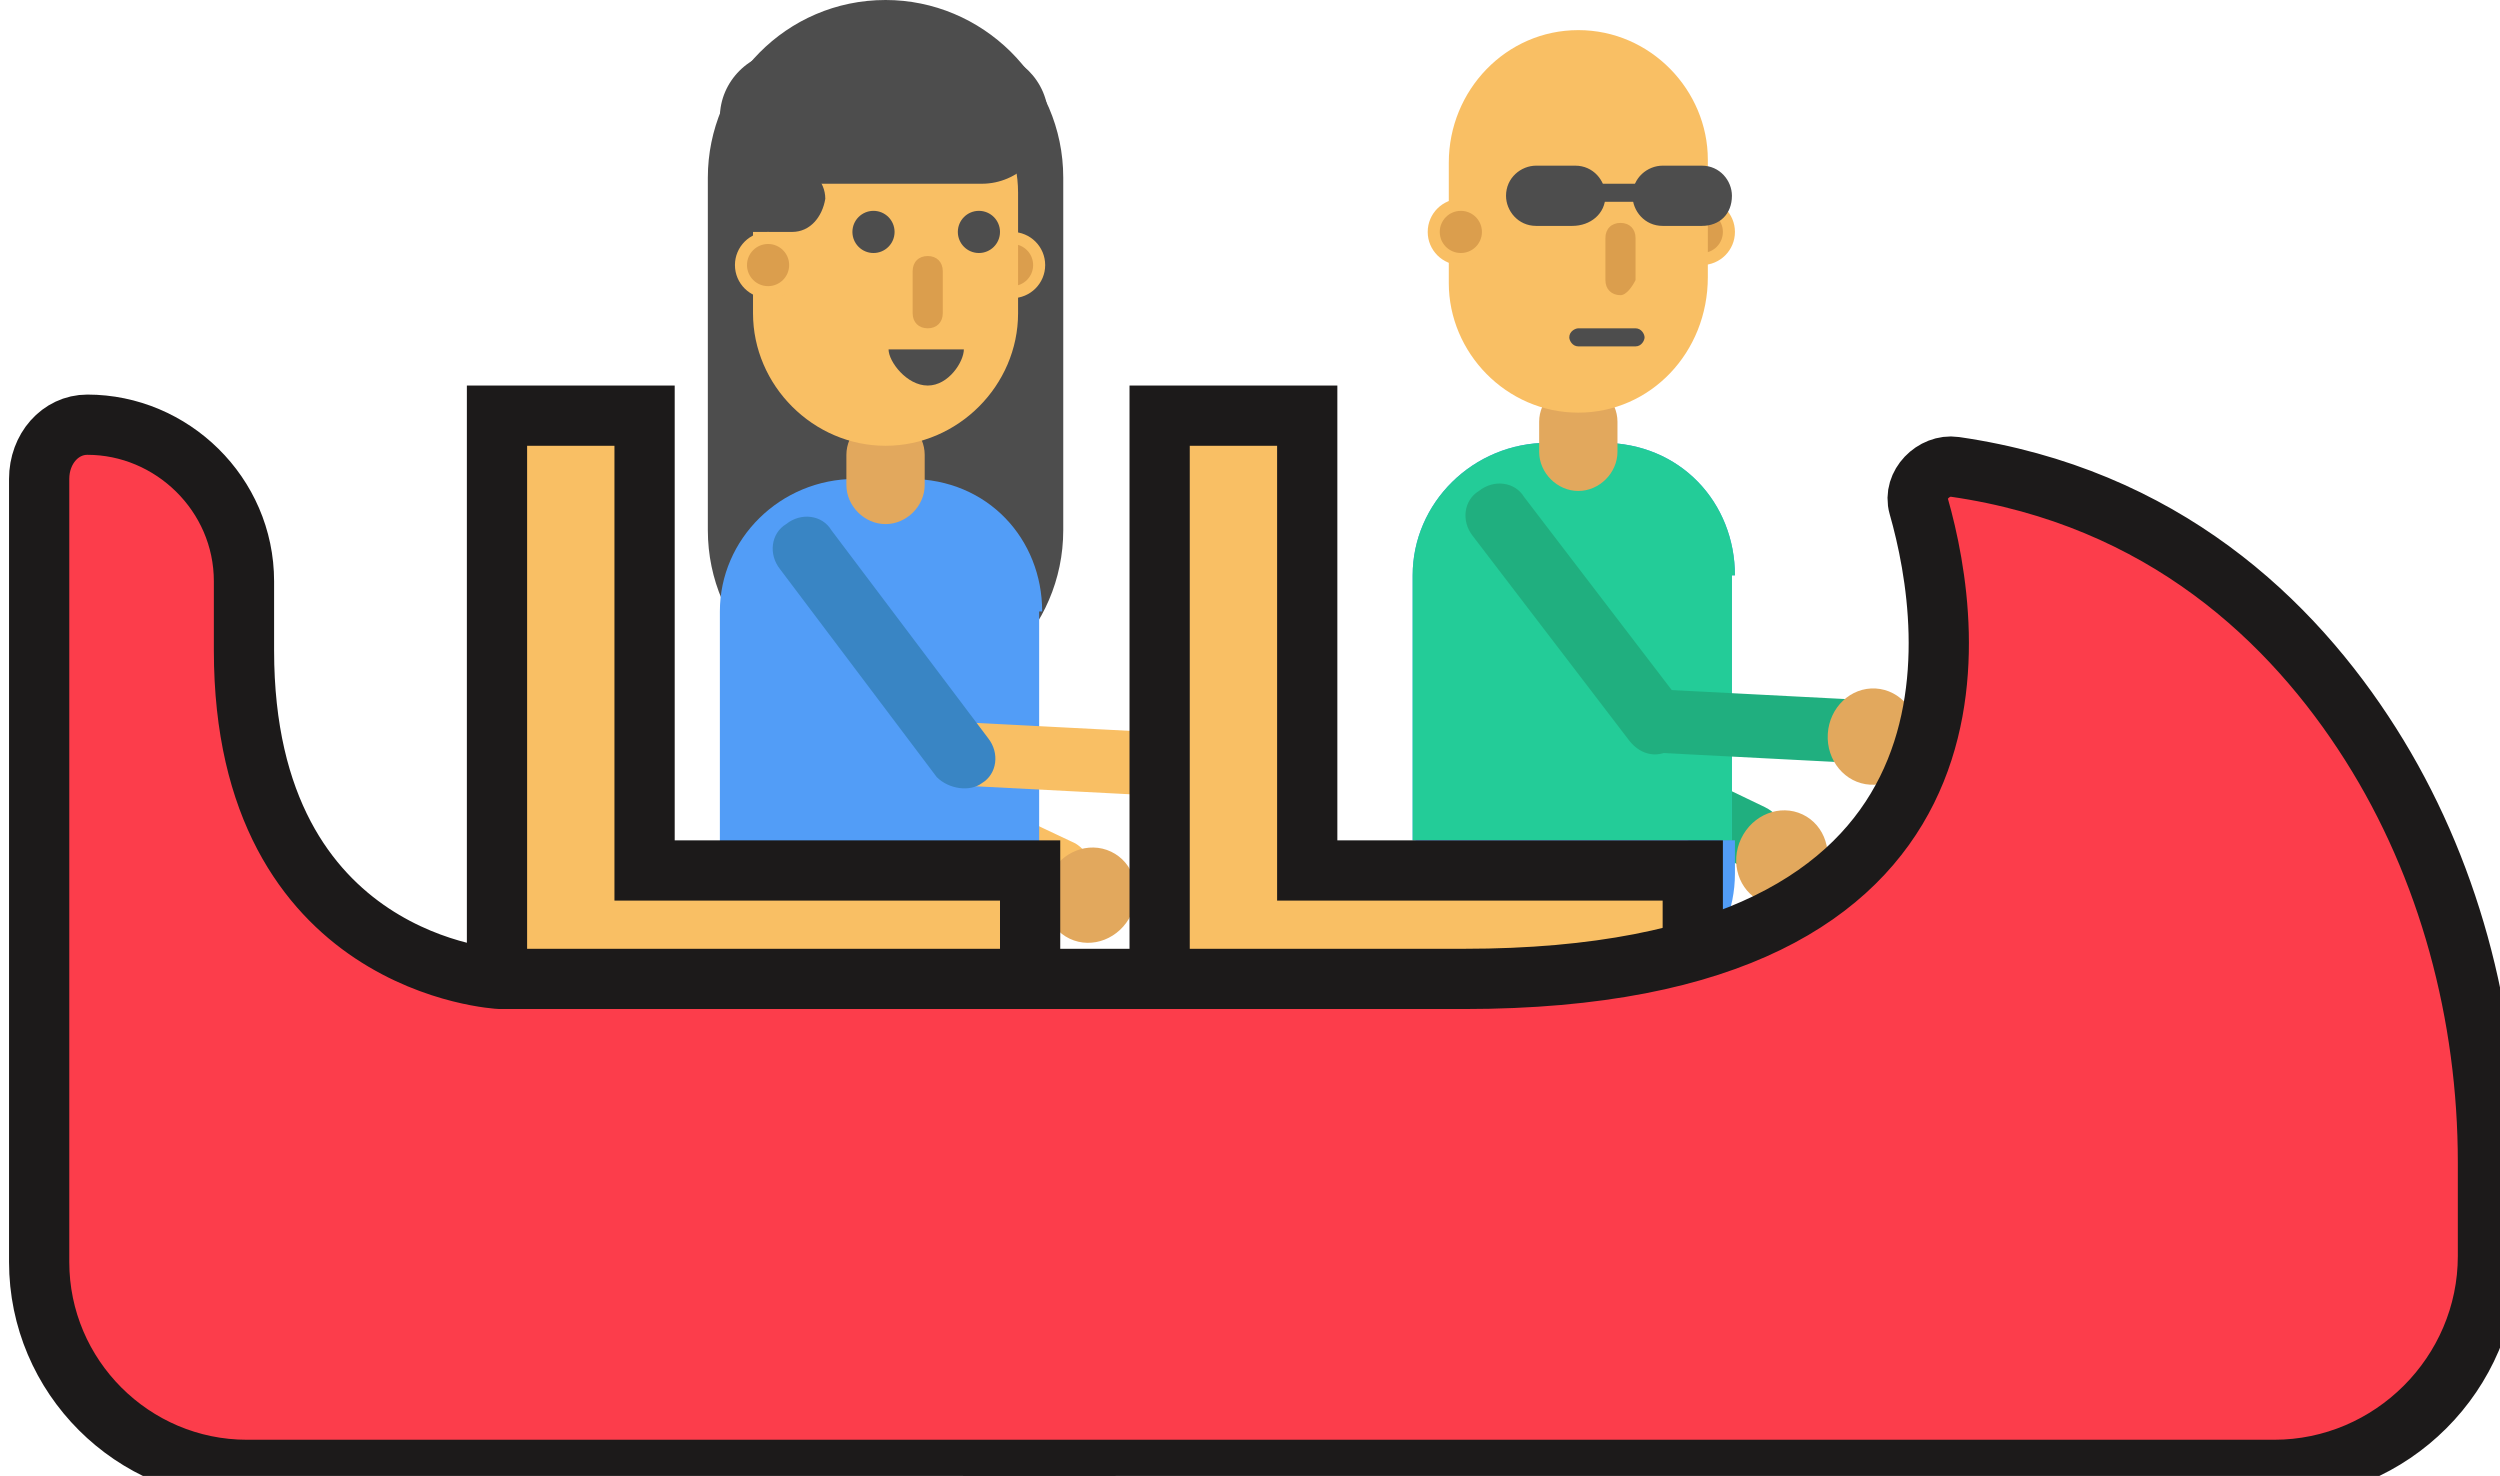 <?xml version="1.0" encoding="utf-8"?>
<!-- Generator: Adobe Illustrator 21.0.2, SVG Export Plug-In . SVG Version: 6.00 Build 0)  -->
<svg version="1.1" id="Layer_1" xmlns="http://www.w3.org/2000/svg" xmlns:xlink="http://www.w3.org/1999/xlink" x="0px" y="0px"
	 viewBox="0 0 83 49" style="enable-background:new 0 0 83 49;" xml:space="preserve">
<style type="text/css">
	.st0{fill:#F9BF64;}
	.st1{fill:#E2A85D;}
	.st2{fill:#4E96DD;}
	.st3{fill:#4D4D4D;}
	.st4{fill:#FC3D4B;}
	.st5{fill:#D12237;}
	.st6{fill:#529DF7;}
	.st7{fill:#DB9E4D;}
	.st8{fill:#3985C4;}
	.st9{fill:#20AF7F;}
	.st10{fill:#23CC98;}
	.st11{fill:#F9BF64;stroke:#1C1A1A;stroke-width:2;stroke-miterlimit:10;}
	.st12{fill:#FC3D4B;stroke:#1C1A1A;stroke-width:2;stroke-miterlimit:10;}
	.st13{fill:#88BA40;}
	.st14{fill:#19B27F;}
	.st15{fill:#42A5F5;stroke:#1C1A1A;stroke-width:2;stroke-miterlimit:10;}
</style>
<g>
	<g>
		<g id="XMLID_964_">
			<g id="XMLID_966_">
				<path id="XMLID_969_" class="st0" d="M36.2,29.4L36.2,29.4c-0.2,0.5-0.9,0.7-1.4,0.5l-5.3-2.5C29,27.2,28.8,26.5,29,26v0
					c0.2-0.5,0.9-0.7,1.4-0.5l5.3,2.5C36.2,28.3,36.4,28.9,36.2,29.4z"/>
				
					<ellipse id="XMLID_968_" transform="matrix(0.429 -0.903 0.903 0.429 -6.149 49.667)" class="st1" cx="36.2" cy="29.7" rx="1.6" ry="1.5"/>
			</g>
			<path id="XMLID_965_" class="st2" d="M29.5,27.3L29.5,27.3c-0.6-0.2-0.9-0.8-0.7-1.3l2.6-8.2c0.2-0.6,0.8-0.9,1.3-0.7l0,0
				c0.6,0.2,0.9,0.8,0.7,1.3l-2.6,8.2C30.7,27.2,30.1,27.5,29.5,27.3z"/>
		</g>
		<path id="XMLID_963_" class="st3" d="M29.4,23.5L29.4,23.5c-3.2,0-5.9-2.6-5.9-5.9V5.9c0-3.2,2.6-5.9,5.9-5.9h0
			c3.2,0,5.9,2.6,5.9,5.9v11.7C35.3,20.9,32.6,23.5,29.4,23.5z"/>
		<g id="XMLID_958_">
			<path id="XMLID_962_" class="st0" d="M17.2,45L17.2,45c-0.4-0.5-0.3-1.3,0.2-1.8l5.4-4.1c0.5-0.4,1.3-0.3,1.8,0.2l0,0
				c0.4,0.5,0.3,1.3-0.2,1.8L19,45.2C18.5,45.7,17.7,45.6,17.2,45z"/>
			<g id="XMLID_960_">
				<path id="XMLID_961_" class="st4" d="M23.6,40.6L23.6,40.6c-0.6-0.3-0.9-1-0.6-1.7l2.8-6.2c0.3-0.6,1-0.9,1.7-0.6h0
					c0.6,0.3,0.9,1,0.6,1.7L25.3,40C25,40.6,24.2,40.9,23.6,40.6z"/>
			</g>
			<path id="XMLID_959_" class="st3" d="M16.4,45.8l1.7,2c0.5,0.6,1.3,0.6,1.9,0.1l0,0c0.6-0.5,0.6-1.3,0.1-1.9l-1.7-2
				c-0.5-0.6-1.3-0.6-1.9-0.1l0,0C16,44.4,16,45.3,16.4,45.8z"/>
		</g>
		<g id="XMLID_954_">
			<path id="XMLID_957_" class="st0" d="M33.2,48.8L33.2,48.8c-0.7,0-1.2-0.6-1.2-1.3l0.2-6.8c0-0.7,0.6-1.2,1.3-1.2l0,0
				c0.7,0,1.2,0.6,1.2,1.3l-0.2,6.8C34.4,48.2,33.8,48.8,33.2,48.8z"/>
			<path id="XMLID_956_" class="st5" d="M33.7,41L33.7,41c-0.6,0.2-1.4-0.1-1.6-0.8l-2.3-6.4c-0.2-0.6,0.1-1.4,0.8-1.6h0
				c0.6-0.2,1.4,0.1,1.6,0.8l2.3,6.4C34.7,40.1,34.4,40.8,33.7,41z"/>
			<path id="XMLID_955_" class="st3" d="M33.2,49.9h2.6c0.7,0,1.3-0.6,1.3-1.3v0c0-0.7-0.6-1.3-1.3-1.3h-2.6c-0.7,0-1.3,0.6-1.3,1.3
				v0C31.9,49.2,32.5,49.9,33.2,49.9z"/>
		</g>
		<g id="XMLID_951_">
			<path id="XMLID_953_" class="st6" d="M34.6,20.3c0-2.4-1.8-4.4-4.4-4.4h-1.8c-2.5,0-4.5,2-4.5,4.4v8.8h10.6V20.3z"/>
			<path id="XMLID_952_" class="st4" d="M28.4,34.6h1.8c2.5,0,4.4-2,4.4-4.4v-1.2H24v1.2C24,32.6,25.9,34.6,28.4,34.6z"/>
		</g>
		<g id="XMLID_947_">
			<g id="XMLID_949_">
				<circle id="XMLID_950_" class="st0" cx="33.6" cy="8.8" r="1.1"/>
			</g>
			<circle id="XMLID_948_" class="st7" cx="33.6" cy="8.8" r="0.7"/>
		</g>
		<g id="XMLID_942_">
			<g id="XMLID_944_">
				<path id="XMLID_946_" class="st1" d="M29.4,17.4L29.4,17.4c-0.7,0-1.3-0.6-1.3-1.3v-1c0-0.7,0.6-1.3,1.3-1.3h0
					c0.7,0,1.3,0.6,1.3,1.3v1C30.7,16.8,30.1,17.4,29.4,17.4z"/>
				<path id="XMLID_945_" class="st0" d="M29.4,14.8L29.4,14.8c-2.4,0-4.4-2-4.4-4.4v-4c0-2.4,2-4.4,4.4-4.4h0c2.4,0,4.4,2,4.4,4.4
					v4C33.8,12.8,31.8,14.8,29.4,14.8z"/>
			</g>
			<path id="XMLID_943_" class="st7" d="M30.8,10.9L30.8,10.9c-0.3,0-0.5-0.2-0.5-0.5V9c0-0.3,0.2-0.5,0.5-0.5l0,0
				c0.3,0,0.5,0.2,0.5,0.5v1.4C31.3,10.7,31.1,10.9,30.8,10.9z"/>
		</g>
		<path id="XMLID_941_" class="st3" d="M26.3,7.7h-1.6c-0.6,0-1.1-0.5-1.1-1.1v0c0-0.6,0.5-1.1,1.1-1.1h1.6c0.6,0,1.1,0.5,1.1,1.1v0
			C27.3,7.2,26.9,7.7,26.3,7.7z"/>
		<g id="XMLID_938_">
			<circle id="XMLID_940_" class="st3" cx="29" cy="7.7" r="0.7"/>
			<circle id="XMLID_939_" class="st3" cx="32.5" cy="7.7" r="0.7"/>
		</g>
		<path id="XMLID_937_" class="st3" d="M30.8,12.8c0.7,0,1.2-0.8,1.2-1.2h-2.5C29.5,12,30.1,12.8,30.8,12.8z"/>
		<g id="XMLID_932_">
			<g id="XMLID_934_">
				<path id="XMLID_936_" class="st0" d="M39.2,25.4L39.2,25.4c0-0.6-0.4-1.1-1-1.1L32.4,24c-0.6,0-1.1,0.4-1.1,1v0
					c0,0.6,0.4,1.1,1,1.1l5.8,0.3C38.7,26.5,39.2,26,39.2,25.4z"/>
				
					<ellipse id="XMLID_935_" transform="matrix(5.891293e-02 -0.998 0.998 5.891293e-02 11.309 63.297)" class="st1" cx="39.2" cy="25.7" rx="1.6" ry="1.5"/>
			</g>
			<path id="XMLID_933_" class="st8" d="M32.6,26L32.6,26c0.5-0.3,0.6-1,0.2-1.5l-5.2-6.9c-0.3-0.5-1-0.6-1.5-0.2l0,0
				c-0.5,0.3-0.6,1-0.2,1.5l5.2,6.9C31.5,26.2,32.2,26.3,32.6,26z"/>
		</g>
		<g id="XMLID_928_">
			<g id="XMLID_930_">
				<circle id="XMLID_931_" class="st0" cx="25.5" cy="8.8" r="1.1"/>
			</g>
			<circle id="XMLID_929_" class="st7" cx="25.5" cy="8.8" r="0.7"/>
		</g>
		<path id="XMLID_927_" class="st3" d="M32.6,6.1h-6.5c-1.2,0-2.2-1-2.2-2.2v0c0-1.2,1-2.2,2.2-2.2h6.5c1.2,0,2.2,1,2.2,2.2v0
			C34.8,5.1,33.8,6.1,32.6,6.1z"/>
	</g>
	<g id="XMLID_707_">
		<g id="XMLID_54_">
			<g id="XMLID_56_">
				<path id="XMLID_58_" class="st9" d="M59.1,28.2L59.1,28.2c-0.2,0.5-0.9,0.7-1.4,0.5l-5.2-2.5C52,26,51.7,25.4,52,24.8l0,0
					c0.2-0.5,0.9-0.7,1.4-0.5l5.2,2.5C59.2,27.1,59.4,27.7,59.1,28.2z"/>
				
					<ellipse id="XMLID_57_" transform="matrix(0.429 -0.903 0.903 0.429 8.028 69.716)" class="st1" cx="59.2" cy="28.5" rx="1.6" ry="1.5"/>
			</g>
			<path id="XMLID_55_" class="st5" d="M52.5,26.1L52.5,26.1c-0.6-0.2-0.9-0.8-0.7-1.3l2.6-8.2c0.2-0.6,0.8-0.9,1.3-0.7h0
				c0.6,0.2,0.9,0.8,0.7,1.3l-2.6,8.2C53.7,26,53.1,26.3,52.5,26.1z"/>
		</g>
		<g id="XMLID_49_">
			<g id="XMLID_52_">
				<path id="XMLID_53_" class="st6" d="M46.6,39.4L46.6,39.4c-0.6-0.3-0.9-1-0.6-1.6l2.8-6.2c0.3-0.6,1-0.9,1.6-0.6l0,0
					c0.6,0.3,0.9,1,0.6,1.6l-2.8,6.2C48,39.4,47.2,39.7,46.6,39.4z"/>
			</g>
			<path id="XMLID_51_" class="st6" d="M40.3,43.8L40.3,43.8c-0.4-0.5-0.3-1.3,0.2-1.7l5.4-4.1c0.5-0.4,1.3-0.3,1.7,0.2l0,0
				c0.4,0.5,0.3,1.3-0.2,1.7L42,44C41.5,44.4,40.7,44.3,40.3,43.8z"/>
			<path id="XMLID_50_" class="st3" d="M39.5,44.6l1.7,2c0.5,0.6,1.3,0.6,1.9,0.1l0,0c0.6-0.5,0.6-1.3,0.1-1.9l-1.7-2
				c-0.5-0.6-1.3-0.6-1.9-0.1h0C39,43.2,39,44,39.5,44.6z"/>
		</g>
		<g id="XMLID_45_">
			<path id="XMLID_48_" class="st8" d="M56.7,39.8L56.7,39.8c-0.6,0.2-1.4-0.1-1.6-0.7l-2.3-6.4c-0.2-0.6,0.1-1.4,0.7-1.6l0,0
				c0.6-0.2,1.4,0.1,1.6,0.7l2.3,6.4C57.7,38.9,57.3,39.6,56.7,39.8z"/>
			<path id="XMLID_47_" class="st8" d="M56.1,47.5L56.1,47.5c-0.7,0-1.2-0.6-1.2-1.3l0.2-6.8c0-0.7,0.6-1.2,1.3-1.2h0
				c0.7,0,1.2,0.6,1.2,1.3l-0.2,6.8C57.4,47,56.8,47.5,56.1,47.5z"/>
			<path id="XMLID_46_" class="st3" d="M56.2,48.6h2.6c0.7,0,1.3-0.6,1.3-1.3l0,0c0-0.7-0.6-1.3-1.3-1.3h-2.6
				c-0.7,0-1.3,0.6-1.3,1.3l0,0C54.9,48,55.5,48.6,56.2,48.6z"/>
		</g>
		<g id="XMLID_41_">
			<path id="XMLID_44_" class="st6" d="M57.6,19.1c0-2.4-1.8-4.4-4.4-4.4h-1.8c-2.5,0-4.5,2-4.5,4.4v8.8h10.6V19.1z"/>
			<path id="XMLID_43_" class="st10" d="M57.6,19.1c0-2.4-1.8-4.4-4.4-4.4h-1.8c-2.5,0-4.5,2-4.5,4.4v8.8h10.6V19.1z"/>
			<path id="XMLID_42_" class="st6" d="M51.4,33.4h1.8c2.5,0,4.4-2,4.4-4.4v-1.1H47V29C47,31.4,48.9,33.4,51.4,33.4z"/>
		</g>
		<g id="XMLID_37_">
			<g id="XMLID_39_">
				<circle id="XMLID_40_" class="st0" cx="56.5" cy="7.7" r="1.1"/>
			</g>
			<circle id="XMLID_38_" class="st7" cx="56.5" cy="7.7" r="0.7"/>
		</g>
		<g id="XMLID_31_">
			<g id="XMLID_34_">
				<path id="XMLID_36_" class="st1" d="M52.4,16.3L52.4,16.3c-0.7,0-1.3-0.6-1.3-1.3v-1c0-0.7,0.6-1.3,1.3-1.3h0
					c0.7,0,1.3,0.6,1.3,1.3v1C53.7,15.7,53.1,16.3,52.4,16.3z"/>
				<path id="XMLID_35_" class="st0" d="M52.4,13.7L52.4,13.7c-2.4,0-4.3-2-4.3-4.3V5.4C48.1,3,50,1,52.4,1h0c2.4,0,4.3,2,4.3,4.3
					v3.9C56.7,11.7,54.8,13.7,52.4,13.7z"/>
			</g>
			<path id="XMLID_33_" class="st7" d="M53.8,9.8L53.8,9.8c-0.3,0-0.5-0.2-0.5-0.5V7.9c0-0.3,0.2-0.5,0.5-0.5l0,0
				c0.3,0,0.5,0.2,0.5,0.5v1.4C54.2,9.5,54,9.8,53.8,9.8z"/>
		</g>
		<path id="XMLID_30_" class="st3" d="M54.3,11.5h-1.9c-0.2,0-0.3-0.2-0.3-0.3l0,0c0-0.2,0.2-0.3,0.3-0.3h1.9c0.2,0,0.3,0.2,0.3,0.3
			l0,0C54.6,11.3,54.5,11.5,54.3,11.5z"/>
		<g id="XMLID_27_">
			<path id="XMLID_29_" class="st3" d="M52.2,7.5H51c-0.6,0-1-0.5-1-1v0c0-0.6,0.5-1,1-1h1.3c0.6,0,1,0.5,1,1v0
				C53.3,7.1,52.8,7.5,52.2,7.5z"/>
			<path id="XMLID_231_" class="st3" d="M56.5,7.5h-1.3c-0.6,0-1-0.5-1-1v0c0-0.6,0.5-1,1-1h1.3c0.6,0,1,0.5,1,1v0
				C57.5,7.1,57.1,7.5,56.5,7.5z"/>
			<path id="XMLID_28_" class="st3" d="M54.5,6.7h-1.9c-0.2,0-0.3-0.2-0.3-0.3v0c0-0.2,0.2-0.3,0.3-0.3h1.9c0.2,0,0.3,0.2,0.3,0.3v0
				C54.9,6.5,54.7,6.7,54.5,6.7z"/>
		</g>
		<g id="XMLID_22_">
			<g id="XMLID_24_">
				<path id="XMLID_26_" class="st9" d="M62.1,24.3L62.1,24.3c0-0.6-0.4-1.1-1-1.1l-5.8-0.3c-0.6,0-1.1,0.4-1.1,1v0
					c0,0.6,0.4,1.1,1,1.1l5.8,0.3C61.6,25.3,62.1,24.8,62.1,24.3z"/>
				
					<ellipse id="XMLID_25_" transform="matrix(5.891293e-02 -0.998 0.998 5.891293e-02 34.064 85.087)" class="st1" cx="62.2" cy="24.5" rx="1.6" ry="1.5"/>
			</g>
			<path id="XMLID_23_" class="st9" d="M55.6,24.8L55.6,24.8c0.5-0.3,0.6-1,0.2-1.5l-5.2-6.8c-0.3-0.5-1-0.6-1.5-0.2v0
				c-0.5,0.3-0.6,1-0.2,1.5l5.2,6.8C54.5,25.1,55.1,25.2,55.6,24.8z"/>
		</g>
		<g id="XMLID_18_">
			<g id="XMLID_20_">
				<circle id="XMLID_21_" class="st0" cx="48.5" cy="7.7" r="1.1"/>
			</g>
			<circle id="XMLID_19_" class="st7" cx="48.5" cy="7.7" r="0.7"/>
		</g>
	</g>
	<g>
		<g>
			<polygon class="st11" points="16.5,13.8 16.5,33.5 34.2,33.5 34.2,28.9 21.4,28.9 21.4,13.8 			"/>
			<polygon class="st11" points="38.5,13.8 38.5,33.5 56.2,33.5 56.2,28.9 43.4,28.9 43.4,13.8 			"/>
			<path class="st12" d="M1.3,15.9v26c0,3.8,3.1,6.9,6.9,6.9h67.3c3.9,0,7.1-3.2,7.1-7.1v-3.1c0-4.9-1.3-9.8-3.9-13.9
				c-2.6-4.1-6.9-8.2-13.8-9.2c-0.7-0.1-1.4,0.6-1.2,1.3c1.2,4.2,2.8,15.7-15.1,15.7h-32c0,0-8.5-0.4-8.5-10.9v-2.3
				c0-2.9-2.4-5.2-5.2-5.2h0C2,14.1,1.3,14.9,1.3,15.9z"/>
		</g>
	</g>
</g>
</svg>
